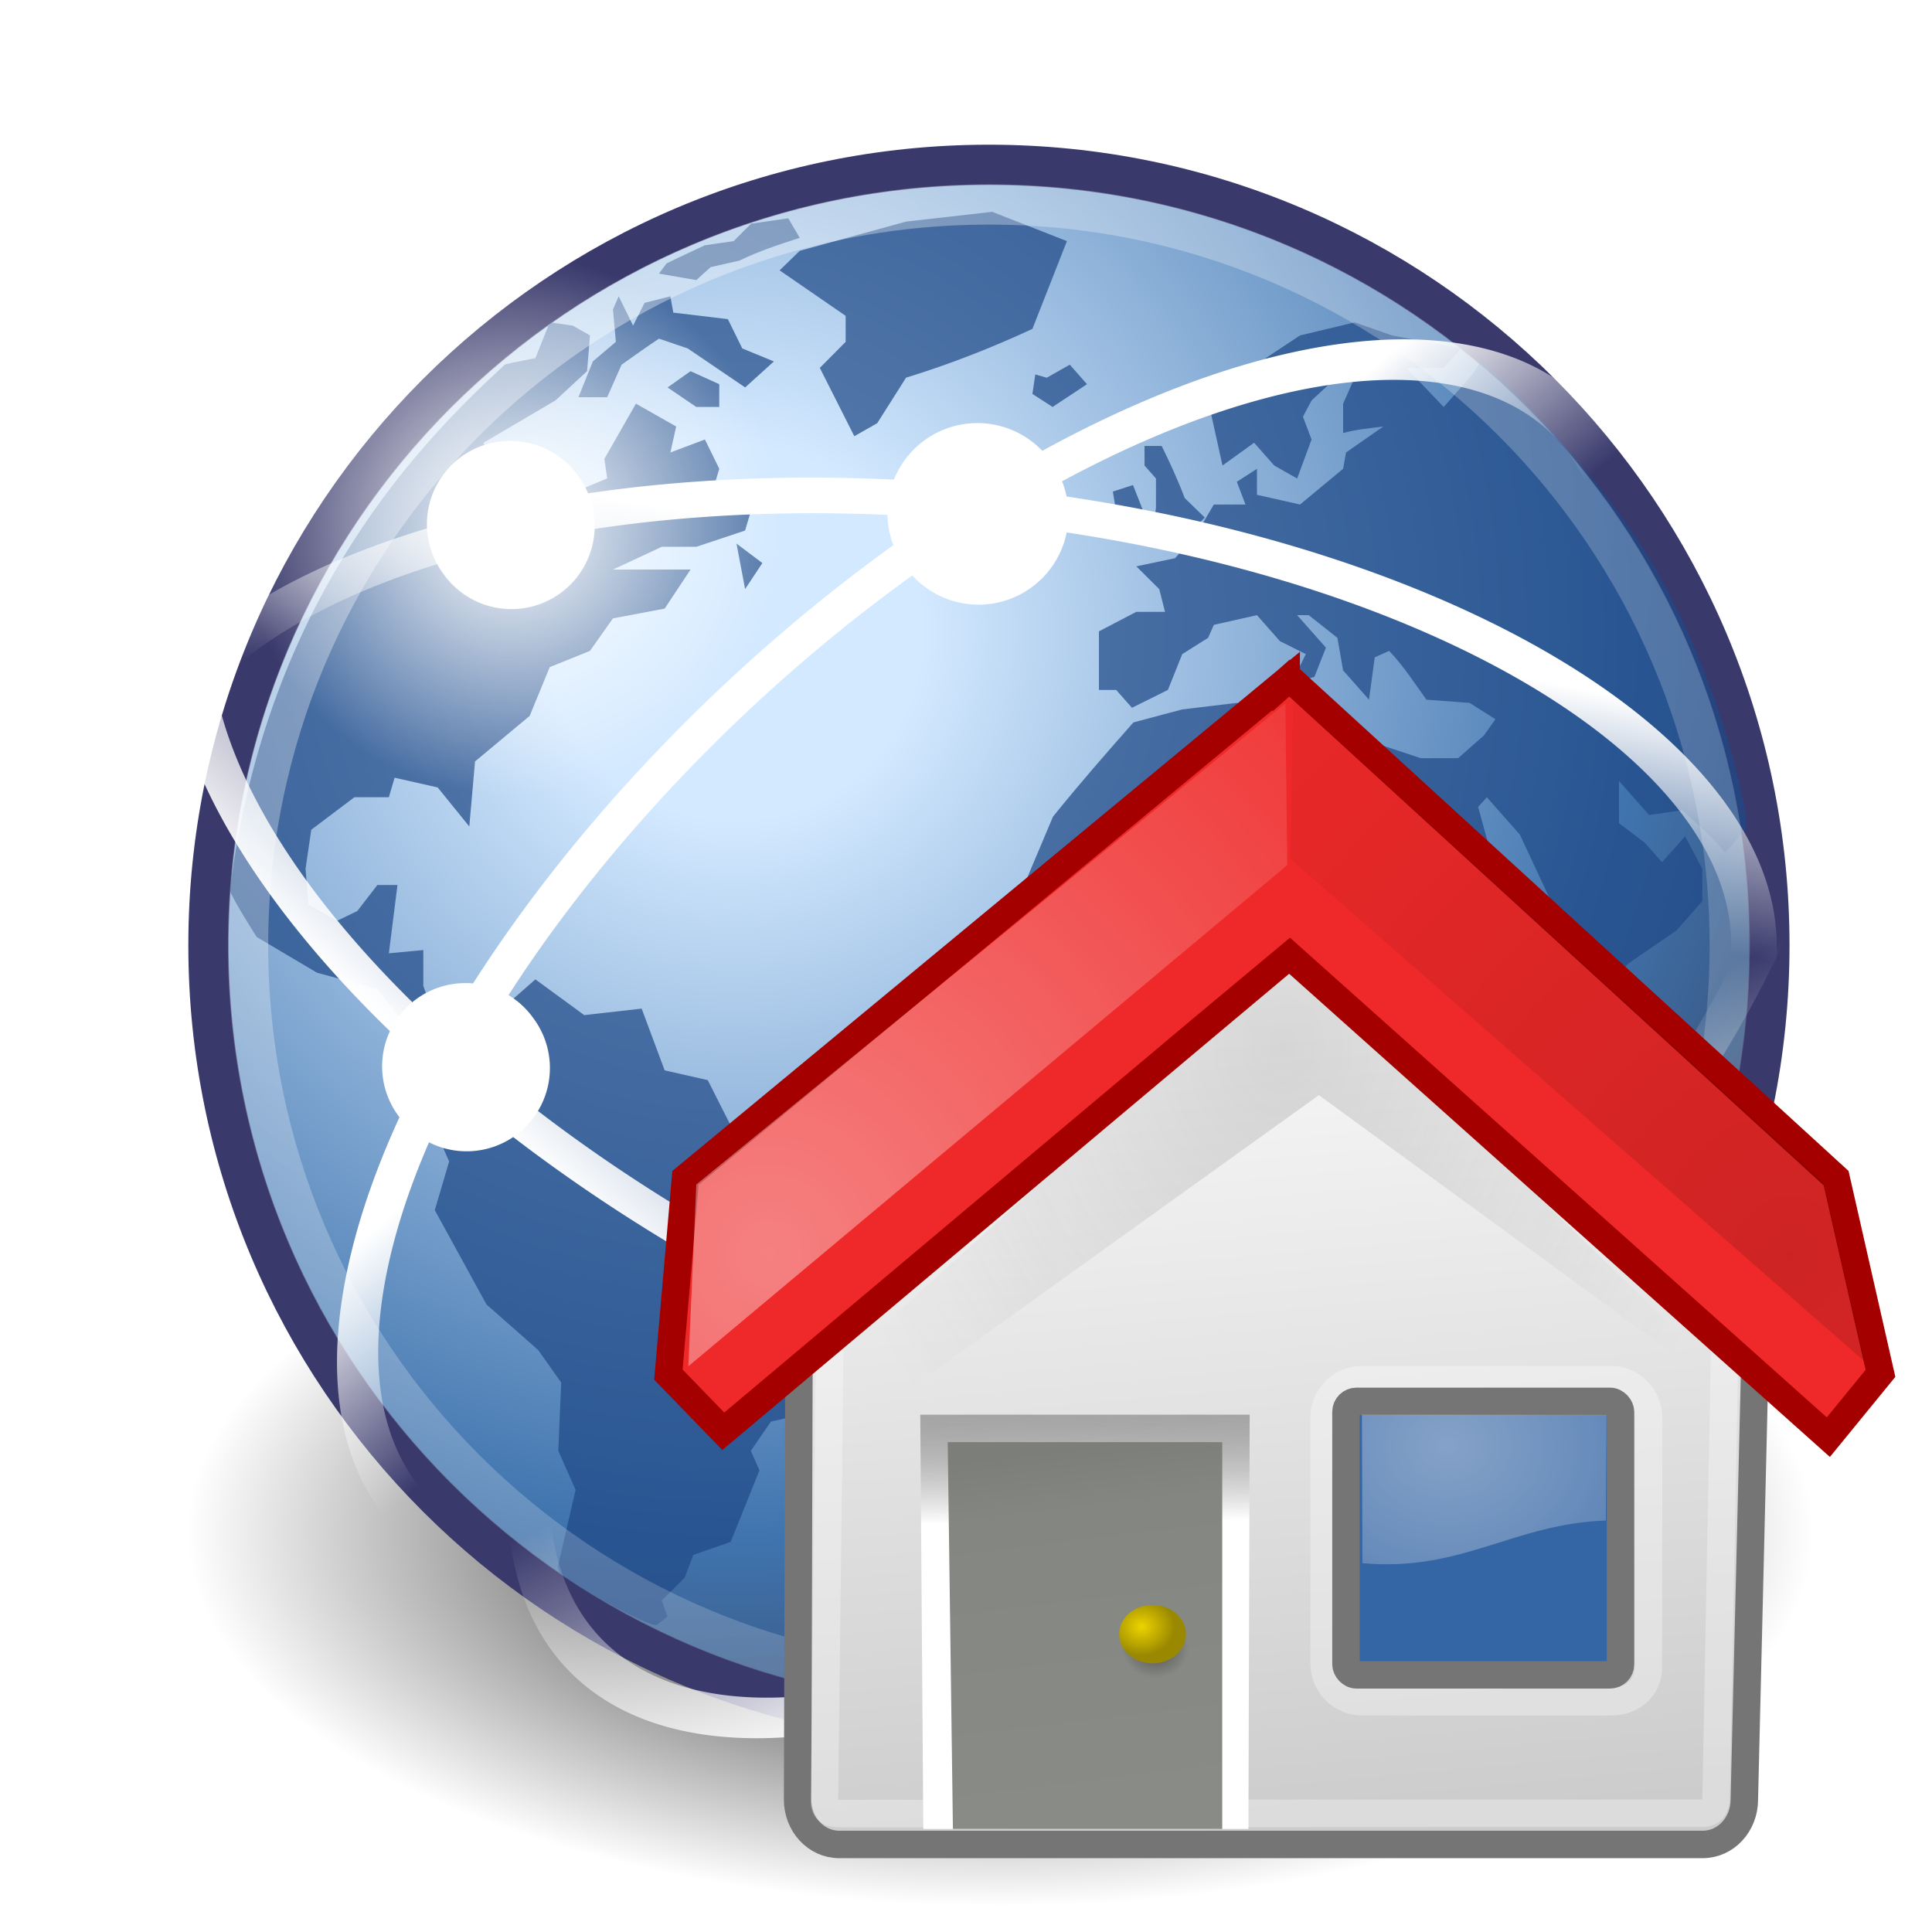 <?xml version="1.0" encoding="UTF-8" standalone="no"?>
<svg
   xmlns:dc="http://purl.org/dc/elements/1.1/"
   xmlns:cc="http://creativecommons.org/ns#"
   xmlns:rdf="http://www.w3.org/1999/02/22-rdf-syntax-ns#"
   xmlns:svg="http://www.w3.org/2000/svg"
   xmlns="http://www.w3.org/2000/svg"
   xmlns:xlink="http://www.w3.org/1999/xlink"
   xmlns:sodipodi="http://sodipodi.sourceforge.net/DTD/sodipodi-0.dtd"
   xmlns:inkscape="http://www.inkscape.org/namespaces/inkscape"
   id="svg3440"
   viewBox="0 0 48 48"
   version="1.1"
   sodipodi:docname="homepage.svg"
   inkscape:version="1.0 (4035a4fb49, 2020-05-01)">
  <sodipodi:namedview
     pagecolor="#ffffff"
     bordercolor="#666666"
     borderopacity="1"
     objecttolerance="10"
     gridtolerance="10"
     guidetolerance="10"
     inkscape:pageopacity="0"
     inkscape:pageshadow="2"
     inkscape:window-width="640"
     inkscape:window-height="480"
     id="namedview78"
     showgrid="false"
     inkscape:zoom="21"
     inkscape:cx="24"
     inkscape:cy="24"
     inkscape:current-layer="svg3440" />
  <defs
     id="defs3">
    <linearGradient
       id="linearGradient6001">
      <stop
         id="stop6003"
         stop-color="#fff"
         offset="0" />
      <stop
         id="stop6005"
         stop-color="#fff"
         stop-opacity="0"
         offset="1" />
    </linearGradient>
    <radialGradient
       id="radialGradient3968"
       gradientUnits="userSpaceOnUse"
       cy="15.716"
       cx="18.248"
       gradientTransform="scale(1 1)"
       r="29.993">
      <stop
         id="stop3964"
         stop-color="#d3e9ff"
         offset="0" />
      <stop
         id="stop4134"
         stop-color="#d3e9ff"
         offset=".155" />
      <stop
         id="stop4346"
         stop-color="#4074ae"
         offset=".75" />
      <stop
         id="stop3966"
         stop-color="#36486c"
         offset="1" />
    </radialGradient>
    <radialGradient
       id="radialGradient4120"
       gradientUnits="userSpaceOnUse"
       cy="63.965"
       cx="15.116"
       gradientTransform="scale(1.644 .608)"
       r="12.289">
      <stop
         id="stop4116"
         offset="0" />
      <stop
         id="stop4118"
         stop-opacity="0"
         offset="1" />
    </radialGradient>
    <radialGradient
       id="radialGradient4132"
       gradientUnits="userSpaceOnUse"
       cy="12.142"
       cx="15.601"
       gradientTransform="scale(1 1)"
       r="43.527">
      <stop
         id="stop4128"
         stop-color="#fff"
         offset="0" />
      <stop
         id="stop4130"
         stop-color="#fff"
         stop-opacity=".165"
         offset="1" />
    </radialGradient>
    <radialGradient
       id="radialGradient5983"
       cx="12.071"
       xlink:href="#linearGradient6001"
       gradientUnits="userSpaceOnUse"
       cy="12.493"
       r="6.718" />
    <linearGradient
       id="linearGradient6007"
       x1="-25.176"
       xlink:href="#linearGradient6001"
       gradientUnits="userSpaceOnUse"
       x2="-22.252"
       y1="30.057"
       y2="21.042" />
    <linearGradient
       id="linearGradient6011"
       x1="-25.176"
       xlink:href="#linearGradient6001"
       gradientUnits="userSpaceOnUse"
       x2="-22.114"
       y1="30.057"
       y2="22.662" />
    <linearGradient
       id="linearGradient6015"
       x1="-22.823"
       xlink:href="#linearGradient6001"
       gradientUnits="userSpaceOnUse"
       x2="-22.114"
       y1="28.338"
       y2="22.662" />
    <linearGradient
       id="linearGradient6019"
       x1="-21.659"
       xlink:href="#linearGradient6001"
       gradientUnits="userSpaceOnUse"
       x2="-21.962"
       y1="15.649"
       y2="21.336" />
    <linearGradient
       id="linearGradient1514"
       x1="52.006"
       gradientUnits="userSpaceOnUse"
       y1="166.13"
       gradientTransform="matrix(0.337,0,0,0.167,17.983,15.462)"
       x2="14.049"
       y2="-42.219">
      <stop
         id="stop17"
         stop-color="#ccc"
         offset="0" />
      <stop
         id="stop19"
         stop-color="#fff"
         offset=".983" />
    </linearGradient>
    <linearGradient
       id="linearGradient2335"
       x1="17.603"
       gradientUnits="userSpaceOnUse"
       y1="26.057"
       gradientTransform="matrix(0.899,0,0,1.072,0.478,-2.081)"
       x2="17.683"
       y2="32.654">
      <stop
         id="stop2331"
         stop-opacity=".186"
         offset="0" />
      <stop
         id="stop2333"
         stop-color="#fff"
         offset="1" />
    </linearGradient>
    <radialGradient
       id="radialGradient2384"
       gradientUnits="userSpaceOnUse"
       cy="10.578"
       cx="24.195"
       gradientTransform="matrix(1.125,-3.5854e-8,4.2698e-8,1.34,-3.007,1.355)"
       r="15.243">
      <stop
         id="stop2380"
         stop-color="#575757"
         offset="0" />
      <stop
         id="stop2382"
         stop-color="#575757"
         stop-opacity="0"
         offset="1" />
    </radialGradient>
    <linearGradient
       id="linearGradient2412"
       x1="17.85"
       gradientUnits="userSpaceOnUse"
       y1="28.939"
       gradientTransform="matrix(0.889,0,0,1.089,2.411,-1.524)"
       x2="19.04"
       y2="41.032">
      <stop
         id="stop2408"
         stop-color="#7c7e79"
         offset="0" />
      <stop
         id="stop2414"
         stop-color="#848681"
         offset=".172" />
      <stop
         id="stop2410"
         stop-color="#898c86"
         offset="1" />
    </linearGradient>
    <radialGradient
       id="radialGradient2325"
       gradientUnits="userSpaceOnUse"
       cy="37.426"
       cx="20.444"
       gradientTransform="matrix(1.125,0,0,0.983,-3.429,0.731)"
       r="1.082">
      <stop
         id="stop2321"
         offset="0" />
      <stop
         id="stop2323"
         stop-opacity="0"
         offset="1" />
    </radialGradient>
    <radialGradient
       id="radialGradient2313"
       gradientUnits="userSpaceOnUse"
       cy="36.778"
       cx="19.986"
       gradientTransform="matrix(1.125,0,0,0.983,-3.429,0.566)"
       r="1.082">
      <stop
         id="stop2309"
         stop-color="#edd400"
         offset="0" />
      <stop
         id="stop2311"
         stop-color="#980"
         offset="1" />
    </radialGradient>
    <linearGradient
       id="XMLID_39_"
       x1="64.388"
       gradientUnits="userSpaceOnUse"
       y1="65.124"
       gradientTransform="matrix(0.354,0,0,0.354,1.639,-0.084)"
       x2="64.388"
       y2="35.569">
      <stop
         id="stop336"
         stop-color="#fff"
         offset="0" />
      <stop
         id="stop338"
         stop-color="#FF6200"
         offset=".854" />
      <stop
         id="stop340"
         stop-color="#F25D00"
         offset="1" />
      <midPointStop
         id="midPointStop335"
         stop-color="#FFFFFF"
         offset="0" />
      <midPointStop
         id="midPointStop337"
         stop-color="#FFFFFF"
         offset="0.5" />
      <midPointStop
         id="midPointStop339"
         stop-color="#FF6200"
         offset="0.854" />
      <midPointStop
         id="midPointStop341"
         stop-color="#FF6200"
         offset="0.5" />
      <midPointStop
         id="midPointStop343"
         stop-color="#F25D00"
         offset="1" />
    </linearGradient>
    <radialGradient
       id="radialGradient2305"
       gradientUnits="userSpaceOnUse"
       cy="24.203"
       cx="7.533"
       gradientTransform="matrix(4.1,0,0,4.201,-25.415,-78.54)"
       r="8.245">
      <stop
         id="stop2301"
         stop-color="#fff"
         offset="0" />
      <stop
         id="stop2303"
         stop-color="#fff"
         stop-opacity="0"
         offset="1" />
    </radialGradient>
    <radialGradient
       id="radialGradient2339"
       gradientUnits="userSpaceOnUse"
       cy="19.554"
       cx="11.681"
       gradientTransform="matrix(4.1,0,0,-4.201,-5.198,105.35)"
       r="8.245">
      <stop
         id="stop2343"
         offset="0" />
      <stop
         id="stop2345"
         stop-opacity="0"
         offset="1" />
    </radialGradient>
    <radialGradient
       id="radialGradient2374"
       gradientUnits="userSpaceOnUse"
       cy="30.443"
       cx="29.913"
       gradientTransform="matrix(3.752,0,0,3.148,-82.009,-65.707)"
       r="4.002">
      <stop
         id="stop2370"
         stop-color="#fff"
         offset="0" />
      <stop
         id="stop2372"
         stop-color="#fff"
         stop-opacity="0"
         offset="1" />
    </radialGradient>
    <filter
       style="color-interpolation-filters:sRGB;"
       inkscape:label="Drop Shadow"
       id="filter1133">
      <feFlood
         flood-opacity="1"
         flood-color="rgb(0,0,0)"
         result="flood"
         id="feFlood1123" />
      <feComposite
         in="flood"
         in2="SourceGraphic"
         operator="in"
         result="composite1"
         id="feComposite1125" />
      <feGaussianBlur
         in="composite1"
         stdDeviation="0.5"
         result="blur"
         id="feGaussianBlur1127" />
      <feOffset
         dx="0"
         dy="0"
         result="offset"
         id="feOffset1129" />
      <feComposite
         in="SourceGraphic"
         in2="offset"
         operator="over"
         result="composite2"
         id="feComposite1131" />
    </filter>
  </defs>
  <g
     id="layer1">
    <path
       id="path4112"
       transform="matrix(1 0 0 1.243 0 -10.272)"
       fill="url(#radialGradient4120)"
       d="m45.053 38.909a20.203 7.475 0 1 1 -40.406 0 20.203 7.475 0 1 1 40.406 0z" />
    <path
       id="path3214"
       stroke="#39396c"
       fill="url(#radialGradient3968)"
       d="m43.96 23.485c0 10.71-8.682 19.392-19.39 19.392-10.71 0-19.391-8.682-19.391-19.392-0-10.709 8.681-19.39 19.391-19.39 10.708 0 19.39 8.681 19.39 19.39z" />
    <g
       id="g4136"
       transform="matrix(.982 0 0 .982 .121 .233)"
       fill="#204a87"
       fill-opacity=".713">
      <g
         id="g4138">
        <g
           id="g4142"
           fill="#204a87">
          <path
             id="path4144"
             d="m44.071 20.714l-0.545 0.618c-0.334-0.394-0.709-0.725-1.089-1.071l-0.836 0.123-0.764-0.863v1.068l0.654 0.495 0.436 0.494 0.582-0.658c0.146 0.274 0.291 0.548 0.436 0.823v0.822l-0.655 0.74-1.199 0.823-0.908 0.907-0.582-0.661 0.291-0.74-0.582-0.658-0.981-2.098-0.836-0.945-0.219 0.246 0.328 1.194 0.618 0.699c0.352 1.017 0.701 1.99 1.164 2.963 0.718 0 1.394-0.077 2.107-0.166v0.576l-0.872 2.139-0.8 0.904-0.654 1.401v2.303l0.219 0.906-0.364 0.41-0.8 0.494-0.836 0.699 0.691 0.782-0.945 0.824 0.182 0.533-1.418 1.606h-0.945l-0.8 0.494h-0.509v-0.659l-0.217-1.318c-0.281-0.826-0.574-1.647-0.872-2.467 0-0.605 0.036-1.205 0.072-1.81l0.364-0.823-0.509-0.988 0.037-1.357-0.692-0.782 0.346-1.13-0.563-0.639h-0.982l-0.327-0.37-0.981 0.618-0.4-0.454-0.909 0.782c-0.617-0.7-1.235-1.399-1.854-2.098l-0.726-1.729 0.654-0.986-0.363-0.411 0.799-1.894c0.656-0.816 1.341-1.599 2.035-2.385l1.236-0.329 1.381-0.165 0.945 0.248 1.345 1.356 0.473-0.534 0.653-0.082 1.236 0.411h0.946l0.654-0.576 0.291-0.411-0.655-0.412-1.091-0.082c-0.303-0.419-0.584-0.861-0.944-1.234l-0.364 0.164-0.145 1.07-0.655-0.74-0.144-0.824-0.727-0.574h-0.292l0.728 0.822-0.291 0.74-0.581 0.164 0.363-0.74-0.655-0.328-0.581-0.658-1.091 0.246-0.145 0.328-0.654 0.412-0.363 0.906-0.909 0.452-0.4-0.452h-0.436v-1.482l0.946-0.494h0.726l-0.146-0.575-0.58-0.576 0.98-0.206 0.545-0.617 0.436-0.741h0.801l-0.219-0.575 0.509-0.329v0.658l1.09 0.246 1.09-0.904 0.073-0.412 0.945-0.658c-0.342 0.043-0.684 0.074-1.018 0.165v-0.741l0.363-0.823h-0.363l-0.798 0.74-0.219 0.412 0.219 0.576-0.365 0.987-0.581-0.329-0.508-0.576-0.8 0.576-0.291-1.316 1.381-0.905v-0.494l0.872-0.576 1.381-0.33 0.946 0.33 1.744 0.329-0.436 0.493h-0.945l0.945 0.988 0.727-0.823 0.221-0.362s2.787 2.498 4.379 5.231c1.593 2.733 2.341 5.955 2.341 6.609z"
             fill="#204a87" />
        </g>
      </g>
      <g
         id="g4146">
        <g
           id="g4150"
           fill="#204a87">
          <path
             id="path4152"
             d="m26.07 9.236l-0.073 0.493 0.51 0.33 0.871-0.576-0.436-0.494-0.582 0.33-0.29-0.083"
             fill="#204a87" />
        </g>
      </g>
      <g
         id="g4154">
        <g
           id="g4158"
           fill="#204a87">
          <path
             id="path4160"
             d="m26.87 5.863l-1.89-0.741-2.18 0.247-2.691 0.74-0.508 0.494 1.671 1.151v0.658l-0.654 0.658 0.873 1.729 0.58-0.33 0.729-1.151c1.123-0.347 2.13-0.741 3.197-1.234l0.873-2.221"
             fill="#204a87" />
        </g>
      </g>
      <g
         id="g4162">
        <g
           id="g4166"
           fill="#204a87">
          <path
             id="path4168"
             d="m28.833 12.775l-0.291-0.741-0.51 0.165 0.147 0.904 0.654-0.328"
             fill="#204a87" />
        </g>
      </g>
      <g
         id="g4170">
        <g
           id="g4174"
           fill="#204a87">
          <path
             id="path4176"
             d="m29.123 12.609l-0.145 0.988 0.799-0.165 0.581-0.575-0.508-0.494c-0.171-0.455-0.368-0.88-0.582-1.317h-0.435v0.494l0.29 0.329v0.74"
             fill="#204a87" />
        </g>
      </g>
      <g
         id="g4178">
        <g
           id="g4182"
           fill="#204a87">
          <path
             id="path4184"
             d="m18.365 28.242l-0.582-1.152-1.09-0.247-0.582-1.562-1.453 0.164-1.236-0.904-1.309 1.151v0.182c-0.396-0.115-0.883-0.13-1.235-0.347l-0.291-0.822v-0.906l-0.872 0.082c0.073-0.576 0.145-1.151 0.218-1.727h-0.509l-0.508 0.658-0.509 0.246-0.727-0.41-0.073-0.905 0.145-0.988 1.091-0.822h0.872l0.145-0.494 1.09 0.246 0.8 0.988 0.145-1.646 1.382-1.152 0.508-1.234 1.018-0.411 0.581-0.822 1.309-0.248 0.654-0.987h-1.963l1.236-0.576h0.872l1.236-0.412 0.146-0.492-0.437-0.412-0.509-0.165 0.146-0.494-0.363-0.74-0.873 0.328 0.146-0.657-1.018-0.577-0.799 1.397 0.072 0.494-0.799 0.331-0.51 1.069-0.218-0.987-1.381-0.577-0.218-0.74 1.817-1.07 0.8-0.74 0.073-0.905-0.436-0.247-0.582-0.083-0.363 0.905s-0.608 0.119-0.764 0.158c-1.996 1.84-6.029 5.81-6.966 13.306 0.037 0.174 0.679 1.182 0.679 1.182l1.526 0.904 1.526 0.412 0.654 0.824 1.018 0.74 0.581-0.082 0.436 0.196v0.133l-0.581 1.563-0.437 0.658 0.146 0.33-0.363 1.233 1.308 2.386 1.308 1.153 0.582 0.822-0.073 1.728 0.437 0.987-0.437 1.892s-0.034-0.011 0.022 0.178c0.056 0.19 2.329 1.451 2.473 1.344 0.144-0.109 0.267-0.205 0.267-0.205l-0.145-0.41 0.581-0.577 0.219-0.576 0.945-0.33 0.727-1.81-0.218-0.493 0.508-0.74 1.09-0.248 0.582-1.316-0.145-1.645 0.872-1.234 0.145-1.235c-1.193-0.591-2.376-1.201-3.561-1.81"
             fill="#204a87" />
        </g>
      </g>
      <g
         id="g4186">
        <g
           id="g4190"
           fill="#204a87">
          <path
             id="path4192"
             d="m16.766 9.565l0.726 0.494h0.582v-0.576l-0.726-0.329-0.582 0.411"
             fill="#204a87" />
        </g>
      </g>
      <g
         id="g4194">
        <g
           id="g4198"
           fill="#204a87">
          <path
             id="path4200"
             d="m14.876 8.907l-0.364 0.905h0.727l0.364-0.823c0.314-0.222 0.626-0.445 0.945-0.658l0.727 0.247c0.484 0.329 0.969 0.658 1.454 0.987l0.727-0.658-0.8-0.329-0.364-0.741-1.381-0.165-0.073-0.412-0.654 0.165-0.29 0.576-0.364-0.741-0.145 0.329 0.073 0.823-0.582 0.494"
             fill="#204a87" />
        </g>
      </g>
      <g
         id="g4202" />
      <g
         id="g4212" />
      <g
         id="g4222">
        <g
           id="g4226"
           fill="#204a87">
          <path
             id="path4228"
             d="m17.492 6.85l0.364-0.329 0.727-0.165c0.498-0.242 0.998-0.405 1.527-0.576l-0.29-0.494-0.939 0.135-0.443 0.442-0.731 0.106-0.65 0.305-0.316 0.153-0.193 0.258 0.944 0.164"
             fill="#204a87" />
        </g>
      </g>
      <g
         id="g4230">
        <g
           id="g4234"
           fill="#204a87">
          <path
             id="path4236"
             d="m18.728 14.666l0.437-0.658-0.655-0.493 0.218 1.151"
             fill="#204a87" />
        </g>
      </g>
    </g>
    <path
       id="path4122"
       opacity=".396"
       stroke="url(#radialGradient4132)"
       fill="none"
       d="m42.975 23.486c0 10.165-8.241 18.406-18.406 18.406s-18.406-8.241-18.406-18.406c0-10.166 8.241-18.406 18.406-18.406 10.165-0 18.406 8.24 18.406 18.406z" />
    <path
       id="path5991"
       stroke-linejoin="round"
       style="color:#000000"
       d="m-2.828 21.042a15.733 9.458 0 1 1 -31.467 0 15.733 9.458 0 1 1 31.467 0z"
       transform="matrix(1.131 .613 -.477 .879 54.091 16.044)"
       stroke="url(#linearGradient6007)"
       stroke-linecap="round"
       stroke-width=".882"
       fill="none" />
    <path
       id="path6009"
       stroke-linejoin="round"
       style="color:#000000"
       d="m-2.828 21.042a15.733 9.458 0 1 1 -31.467 0 15.733 9.458 0 1 1 31.467 0z"
       transform="matrix(.939 -.879 .683 .73 32.314 -4.452)"
       stroke="url(#linearGradient6011)"
       stroke-linecap="round"
       stroke-width=".882"
       fill="none" />
    <g
       id="g4933"
       transform="matrix(-1.046 .767 .767 1.046 35.617 -22.144)"
       fill-rule="evenodd">
      <path
         id="path4935"
         style="color:#000000"
         transform="translate(14.95 22.93)"
         fill="url(#radialGradient5983)"
         d="m18.789 12.493a6.718 6.718 0 1 1 -13.435 0 6.718 6.718 0 1 1 13.435 0z" />
      <path
         id="path4937"
         style="color:#000000"
         transform="matrix(.308 0 0 .308 23.3 31.572)"
         fill="#fff"
         d="m18.789 12.493a6.718 6.718 0 1 1 -13.435 0 6.718 6.718 0 1 1 13.435 0z" />
    </g>
    <path
       id="path6013"
       stroke-linejoin="round"
       style="color:#000000"
       d="m-2.828 21.042a15.733 9.458 0 1 1 -31.467 0 15.733 9.458 0 1 1 31.467 0z"
       transform="matrix(-1.28 -.126 .098 -.995 -2.405 40.524)"
       stroke="url(#linearGradient6015)"
       stroke-linecap="round"
       stroke-width=".882"
       fill="none" />
    <path
       id="path6017"
       stroke-linejoin="round"
       style="color:#000000"
       d="m-2.828 21.042a15.733 9.458 0 1 1 -31.467 0 15.733 9.458 0 1 1 31.467 0z"
       transform="matrix(.918 -.859 .668 .713 27.633 -6.909)"
       stroke="url(#linearGradient6019)"
       stroke-linecap="round"
       stroke-width=".902"
       fill="none" />
    <g
       id="g5075"
       transform="matrix(-.806 .592 .592 .806 12.386 -18.029)"
       fill-rule="evenodd">
      <path
         id="path5077"
         style="color:#000000"
         transform="translate(14.95 22.93)"
         fill="url(#radialGradient5983)"
         d="m18.789 12.493a6.718 6.718 0 1 1 -13.435 0 6.718 6.718 0 1 1 13.435 0z" />
      <path
         id="path5079"
         style="color:#000000"
         transform="matrix(.308 0 0 .308 23.3 31.572)"
         fill="#fff"
         d="m18.789 12.493a6.718 6.718 0 1 1 -13.435 0 6.718 6.718 0 1 1 13.435 0z" />
    </g>
    <g
       id="g4945"
       transform="matrix(-.806 .592 .592 .806 13.499 -31.5)"
       fill-rule="evenodd">
      <path
         id="path4947"
         style="color:#000000"
         transform="translate(14.95 22.93)"
         fill="url(#radialGradient5983)"
         d="m18.789 12.493a6.718 6.718 0 1 1 -13.435 0 6.718 6.718 0 1 1 13.435 0z" />
      <path
         id="path4949"
         style="color:#000000"
         transform="matrix(.308 0 0 .308 23.3 31.572)"
         fill="#fff"
         d="m18.789 12.493a6.718 6.718 0 1 1 -13.435 0 6.718 6.718 0 1 1 13.435 0z" />
    </g>
    <g
       id="g4939"
       transform="matrix(-.87 .639 .638 .87 25.205 -35.313)"
       fill-rule="evenodd">
      <path
         id="path4941"
         style="color:#000000"
         transform="translate(14.95 22.93)"
         fill="url(#radialGradient5983)"
         d="m18.789 12.493a6.718 6.718 0 1 1 -13.435 0 6.718 6.718 0 1 1 13.435 0z" />
      <path
         id="path4943"
         style="color:#000000"
         transform="matrix(.308 0 0 .308 23.3 31.572)"
         fill="#fff"
         d="m18.789 12.493a6.718 6.718 0 1 1 -13.435 0 6.718 6.718 0 1 1 13.435 0z" />
    </g>
  </g>
  <g
     transform="matrix(0.682,0,0,0.682,15.362,15.37)"
     id="g906"
     style="filter:url(#filter1133)">
    <path
       d="m 21.62,8.183 h 5.957 c 0.84,0 13.887,15.436 13.887,16.341 l -0.444,18.497 c 0,0.905 -0.676,1.634 -1.516,1.634 H 8.047 c -0.84,0 -1.516,-0.729 -1.516,-1.634 l 0.057,-18.497 c 0,-0.905 14.192,-16.341 15.032,-16.341 z"
       stroke="#757575"
       fill="url(#linearGradient1514)"
       style="color:#000000;fill:url(#linearGradient1514)"
       id="rect1512" />
    <path
       fill="none"
       d="M 46.964,45.736 H 1.639 l -3e-4,-45.325 45.325,-3.2e-4 v 45.325 z"
       id="path5" />
    <path
       style="fill:url(#linearGradient2335)"
       d="M 23,29 22.954,44.091 H 11.111 L 11,29 Z"
       clip-rule="evenodd"
       fill-rule="evenodd"
       fill="url(#linearGradient2335)"
       id="path2327" />
    <path
       fill="none"
       stroke="#ffffff"
       d="m 21.78,9.406 h 5.56 c 0.783,0 13,14.399 13,15.244 l -0.347,18.212 c 0,0.459 -0.143,0.654 -0.512,0.654 l -31.387,0.014 c -0.369,0 -0.584,-0.08 -0.584,-0.454 l 0.215,-18.426 c 0,-0.845 13.272,-15.244 14.055,-15.244 z"
       style="color:#000000"
       opacity="0.312"
       id="path2357" />
    <path
       style="fill:url(#radialGradient2384)"
       fill="url(#radialGradient2384)"
       clip-rule="evenodd"
       fill-rule="evenodd"
       d="m 7.207,27.943 -0.054,2.595 18.368,-13.179 15.287,11.154 0.071,-0.311 -16.37,-15.904 -17.302,15.645 z"
       opacity="0.2"
       id="path23" />
    <path
       style="fill:url(#linearGradient2412)"
       d="M 22,30 V 44.091 H 12.189 L 12,30 Z"
       clip-rule="evenodd"
       fill-rule="evenodd"
       fill="url(#linearGradient2412)"
       id="path188" />
    <path
       style="fill:url(#radialGradient2325)"
       fill="url(#radialGradient2325)"
       clip-rule="evenodd"
       fill-rule="evenodd"
       d="m 19.577,36.448 c 0.673,0 1.216,0.474 1.216,1.058 0,0.59 -0.543,1.069 -1.216,1.069 -0.672,0 -1.219,-0.479 -1.219,-1.069 0.001,-0.584 0.547,-1.058 1.219,-1.058 z"
       opacity="0.409"
       id="path2315" />
    <path
       style="fill:url(#radialGradient2313)"
       d="m 19.462,35.932 c 0.673,0 1.217,0.475 1.217,1.059 0,0.59 -0.544,1.068 -1.217,1.068 -0.672,0 -1.218,-0.478 -1.218,-1.068 0,-0.584 0.546,-1.059 1.218,-1.059 z"
       clip-rule="evenodd"
       fill-rule="evenodd"
       fill="url(#radialGradient2313)"
       id="path217" />
    <path
       style="fill:url(#XMLID_39_)"
       fill="url(#XMLID_39_)"
       d="m 24.448,11.559 18.927,17.17 0.494,0.392 L 44.273,28.95 43.9,28.188 43.623,27.965 24.448,12.392 5.058,28.136 4.821,28.28 4.604,28.987 5.037,29.116 5.422,28.807 24.448,11.559 Z"
       id="path342" />
    <path
       d="m 24.33,2.271 -21.882,18.102 -0.624,7.166 2,2.064 c 0,0 20.407,-17.157 20.624,-17.328 l 19.632,17.543 1.899,-2.324 -1.616,-7.111 -19.915,-18.216 -0.118,0.104 z"
       fill="#ef2929"
       stroke="#a40000"
       id="path362" />
    <path
       d="M 2.841,20.613 2.55,27.236 24.369,8.98 24.299,3.087 2.841,20.613 Z"
       fill="url(#radialGradient2305)"
       style="color:#000000;fill:url(#radialGradient2305)"
       opacity="0.409"
       id="path1536" />
    <path
       d="m 24.484,8.751 0.099,-5.841 19.329,17.652 1.492,6.501 -20.92,-18.312 z"
       fill="url(#radialGradient2339)"
       style="color:#000000;fill:url(#radialGradient2339)"
       opacity="0.136"
       id="path2337" />
    <path
       fill="none"
       stroke="#ffffff"
       d="m 27.102,27.72 h 9.04 c 0.771,0 1.391,0.62 1.391,1.391 l -0.008,9.079 c 0,0.771 -0.596,1.266 -1.367,1.266 h -9.056 c -0.77,0 -1.391,-0.62 -1.391,-1.391 v -8.954 c 0,-0.771 0.621,-1.391 1.391,-1.391 z"
       style="color:#000000"
       opacity="0.318"
       id="rect2361" />
    <rect
       fill="#3465a4"
       x="26.508"
       y="28.514"
       stroke="#757575"
       width="10.001"
       height="9.962"
       ry="0.381"
       rx="0.381"
       style="color:#000000"
       id="rect3263" />
    <path
       d="m 27.107,34.408 c 3.618,0.331 5.528,-1.445 8.868,-1.552 L 36,29.006 27.088,29 Z"
       fill="url(#radialGradient2374)"
       style="color:#000000;fill:url(#radialGradient2374)"
       opacity="0.398"
       id="rect2363" />
  </g>
</svg>

